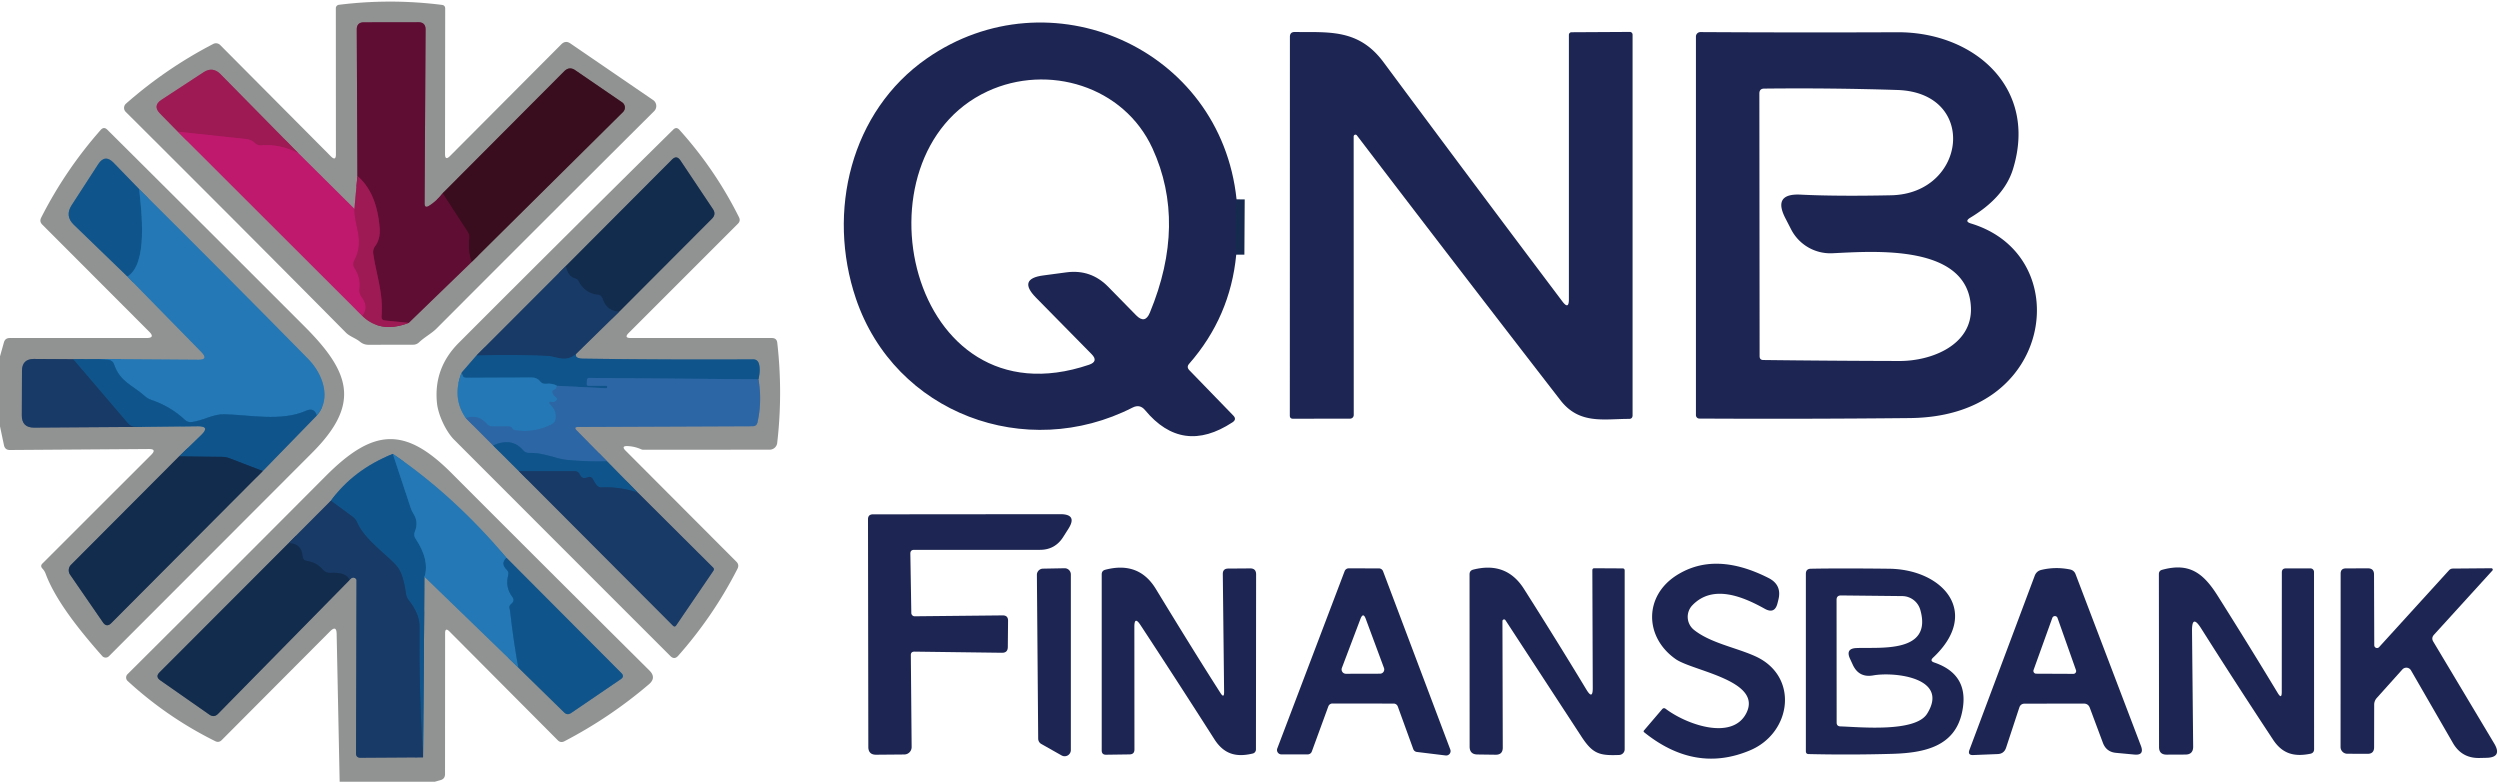 <?xml version="1.0" encoding="UTF-8" standalone="no"?>
<!DOCTYPE svg PUBLIC "-//W3C//DTD SVG 1.1//EN" "http://www.w3.org/Graphics/SVG/1.1/DTD/svg11.dtd">
<svg xmlns="http://www.w3.org/2000/svg" version="1.1" viewBox="0.00 0.00 307.00 96.00">
<g stroke-width="2.00" fill="none" stroke-linecap="butt">
<path stroke="#182950" vector-effect="non-scaling-stroke" d="
  M 151.85 24.48
  L 151.81 31.27"
/>
<path stroke="#985673" vector-effect="non-scaling-stroke" d="
  M 43.89 21.61
  L 43.52 25.65"
/>
<path stroke="#a85680" vector-effect="non-scaling-stroke" d="
  M 43.52 25.65
  L 36.61 18.79"
/>
<path stroke="#985673" vector-effect="non-scaling-stroke" d="
  M 36.61 18.79
  L 27.07 9.10
  Q 26.12 8.14 24.99 8.88
  L 19.84 12.25
  Q 18.71 12.99 19.66 13.95
  L 21.85 16.18"
/>
<path stroke="#a85680" vector-effect="non-scaling-stroke" d="
  M 21.85 16.18
  L 44.48 38.78"
/>
<path stroke="#985673" vector-effect="non-scaling-stroke" d="
  M 44.48 38.78
  Q 46.73 40.98 50.19 39.65"
/>
<path stroke="#795063" vector-effect="non-scaling-stroke" d="
  M 50.19 39.65
  L 57.93 32.16"
/>
<path stroke="#655058" vector-effect="non-scaling-stroke" d="
  M 57.93 32.16
  L 76.51 13.75
  A 0.77 0.77 0.0 0 0 76.40 12.57
  L 70.65 8.63
  Q 69.92 8.12 69.29 8.75
  L 54.37 23.72"
/>
<path stroke="#795063" vector-effect="non-scaling-stroke" d="
  M 54.37 23.72
  Q 53.62 24.69 52.69 25.27
  Q 52.13 25.62 52.14 24.96
  L 52.26 3.62
  Q 52.26 2.73 51.37 2.73
  L 44.69 2.74
  Q 43.81 2.74 43.81 3.62
  L 43.89 21.61"
/>
<path stroke="#4d0d29" vector-effect="non-scaling-stroke" d="
  M 54.37 23.72
  L 57.44 28.45
  Q 57.69 28.82 57.64 29.27
  Q 57.46 30.84 57.93 32.16"
/>
<path stroke="#7f1444" vector-effect="non-scaling-stroke" d="
  M 50.19 39.65
  L 47.28 39.36
  Q 46.81 39.32 46.85 38.85
  C 47.08 35.98 46.23 33.86 45.83 31.13
  A 1.21 1.18 59.8 0 1 46.05 30.25
  Q 46.73 29.34 46.62 27.99
  Q 46.27 23.65 43.89 21.61"
/>
<path stroke="#af1a61" vector-effect="non-scaling-stroke" d="
  M 43.52 25.65
  C 43.51 27.88 44.79 29.51 43.51 31.98
  Q 43.25 32.49 43.56 32.97
  Q 44.31 34.12 44.14 35.50
  A 1.36 1.35 30.1 0 0 44.40 36.46
  Q 45.35 37.73 44.48 38.78"
/>
<path stroke="#af1a61" vector-effect="non-scaling-stroke" d="
  M 36.61 18.79
  Q 34.33 17.66 32.11 17.85
  Q 31.63 17.89 31.28 17.55
  Q 30.86 17.15 30.24 17.08
  Q 26.25 16.64 21.85 16.18"
/>
<path stroke="#5a85a4" vector-effect="non-scaling-stroke" d="
  M 15.65 33.96
  L 24.73 43.23
  Q 25.67 44.20 24.33 44.18
  L 12.04 44.09"
/>
<path stroke="#50748f" vector-effect="non-scaling-stroke" d="
  M 12.04 44.09
  L 9.01 44.11"
/>
<path stroke="#55667c" vector-effect="non-scaling-stroke" d="
  M 9.01 44.11
  L 4.17 44.08
  Q 2.71 44.08 2.70 45.54
  L 2.68 50.99
  Q 2.67 52.52 4.20 52.51
  L 17.46 52.42"
/>
<path stroke="#50748f" vector-effect="non-scaling-stroke" d="
  M 17.46 52.42
  L 24.28 52.34
  Q 25.85 52.32 24.72 53.41
  L 22.00 56.04"
/>
<path stroke="#525f70" vector-effect="non-scaling-stroke" d="
  M 22.00 56.04
  L 8.72 69.36
  A 0.95 0.95 0.0 0 0 8.61 70.57
  L 12.64 76.42
  Q 13.10 77.09 13.67 76.51
  L 32.27 57.84"
/>
<path stroke="#50748f" vector-effect="non-scaling-stroke" d="
  M 32.27 57.84
  L 38.90 51.03"
/>
<path stroke="#5a85a4" vector-effect="non-scaling-stroke" d="
  M 38.90 51.03
  C 40.73 48.96 39.66 45.93 37.84 44.08
  Q 27.56 33.63 17.09 23.23"
/>
<path stroke="#50748f" vector-effect="non-scaling-stroke" d="
  M 17.09 23.23
  L 13.95 19.99
  Q 12.89 18.89 12.06 20.17
  L 8.80 25.20
  Q 7.94 26.52 9.08 27.61
  L 15.65 33.96"
/>
<path stroke="#1967a1" vector-effect="non-scaling-stroke" d="
  M 17.09 23.23
  C 17.37 25.93 18.20 32.39 15.65 33.96"
/>
<path stroke="#1967a1" vector-effect="non-scaling-stroke" d="
  M 38.90 51.03
  Q 38.60 49.98 37.55 50.45
  C 34.54 51.80 30.44 50.92 27.53 50.87
  C 26.12 50.85 25.02 51.63 23.54 51.83
  Q 23.06 51.89 22.71 51.56
  Q 20.93 49.90 18.59 49.11
  Q 18.13 48.96 17.77 48.63
  C 16.31 47.31 14.75 46.92 14.00 44.73
  Q 13.83 44.24 13.30 44.19
  L 12.04 44.09"
/>
<path stroke="#11416d" vector-effect="non-scaling-stroke" d="
  M 32.27 57.84
  L 28.18 56.27
  Q 27.76 56.11 27.31 56.10
  L 22.00 56.04"
/>
<path stroke="#144879" vector-effect="non-scaling-stroke" d="
  M 9.01 44.11
  L 15.74 51.99
  Q 16.06 52.36 16.55 52.38
  L 17.46 52.42"
/>
<path stroke="#55667c" vector-effect="non-scaling-stroke" d="
  M 69.49 32.67
  L 58.51 43.66"
/>
<path stroke="#50748f" vector-effect="non-scaling-stroke" d="
  M 58.51 43.66
  L 56.68 45.77"
/>
<path stroke="#5a85a4" vector-effect="non-scaling-stroke" d="
  M 56.68 45.77
  Q 55.47 48.88 57.21 51.35"
/>
<path stroke="#5f7c9b" vector-effect="non-scaling-stroke" d="
  M 57.21 51.35
  L 60.55 54.70"
/>
<path stroke="#50748f" vector-effect="non-scaling-stroke" d="
  M 60.55 54.70
  L 63.72 57.86"
/>
<path stroke="#55667c" vector-effect="non-scaling-stroke" d="
  M 63.72 57.86
  L 82.64 76.83
  Q 82.86 77.05 83.03 76.80
  L 87.60 70.09
  Q 87.75 69.87 87.56 69.69
  L 78.30 60.47"
/>
<path stroke="#50748f" vector-effect="non-scaling-stroke" d="
  M 78.30 60.47
  L 74.55 56.65"
/>
<path stroke="#5f7c9b" vector-effect="non-scaling-stroke" d="
  M 74.55 56.65
  L 70.81 52.85
  Q 70.41 52.44 70.98 52.43
  L 92.42 52.34
  Q 92.91 52.34 93.02 51.86
  Q 93.60 49.26 93.14 46.58"
/>
<path stroke="#50748f" vector-effect="non-scaling-stroke" d="
  M 93.14 46.58
  Q 93.42 45.35 93.18 44.63
  Q 93.01 44.13 92.49 44.13
  Q 81.95 44.19 71.50 44.04
  Q 70.59 44.02 70.72 43.48"
/>
<path stroke="#55667c" vector-effect="non-scaling-stroke" d="
  M 70.72 43.48
  L 76.04 38.27"
/>
<path stroke="#525f70" vector-effect="non-scaling-stroke" d="
  M 76.04 38.27
  L 87.43 26.85
  Q 87.97 26.31 87.54 25.67
  L 83.55 19.70
  Q 83.09 19.02 82.52 19.60
  L 69.49 32.67"
/>
<path stroke="#15335a" vector-effect="non-scaling-stroke" d="
  M 76.04 38.27
  Q 74.50 38.21 74.00 36.69
  A 0.73 0.71 -5.4 0 0 73.38 36.19
  Q 71.83 36.02 71.06 34.55
  Q 70.91 34.27 70.60 34.18
  Q 69.72 33.93 69.49 32.67"
/>
<path stroke="#144879" vector-effect="non-scaling-stroke" d="
  M 70.72 43.48
  C 69.43 44.57 68.40 43.77 67.19 43.71
  Q 62.89 43.52 58.51 43.66"
/>
<path stroke="#1e5e98" vector-effect="non-scaling-stroke" d="
  M 93.14 46.58
  L 72.35 46.41
  A 0.27 0.27 0.0 0 0 72.08 46.67
  L 72.06 47.14
  Q 72.05 47.37 72.27 47.37
  L 74.50 47.37
  Q 74.56 47.37 74.57 47.52
  L 74.57 47.53
  Q 74.57 47.69 74.41 47.68
  L 68.39 47.38"
/>
<path stroke="#1967a1" vector-effect="non-scaling-stroke" d="
  M 68.39 47.38
  Q 67.89 47.05 67.03 47.13
  Q 66.59 47.17 66.31 46.82
  Q 65.95 46.35 65.25 46.36
  Q 61.23 46.37 57.21 46.39
  Q 56.89 46.39 56.80 46.08
  Q 56.75 45.92 56.68 45.77"
/>
<path stroke="#1e5e98" vector-effect="non-scaling-stroke" d="
  M 74.55 56.65
  Q 72.08 56.71 69.67 56.48
  C 68.21 56.35 66.77 55.56 65.01 55.62
  Q 64.54 55.64 64.23 55.28
  Q 62.83 53.67 60.55 54.70"
/>
<path stroke="#286fad" vector-effect="non-scaling-stroke" d="
  M 68.39 47.38
  Q 68.33 47.78 68.08 47.86
  Q 67.77 47.96 67.87 48.26
  Q 67.97 48.55 68.23 48.73
  Q 68.58 48.97 68.26 49.24
  Q 68.03 49.43 67.75 49.37
  Q 67.16 49.24 67.78 49.90
  Q 68.33 50.49 68.25 51.37
  Q 68.21 51.86 67.78 52.09
  Q 65.65 53.20 63.28 52.83
  Q 63.00 52.79 62.91 52.62
  Q 62.78 52.37 62.50 52.37
  L 60.52 52.37
  Q 60.06 52.37 59.75 52.03
  Q 58.66 50.82 57.21 51.35"
/>
<path stroke="#144879" vector-effect="non-scaling-stroke" d="
  M 78.30 60.47
  Q 76.09 59.75 73.83 59.85
  Q 73.51 59.86 73.30 59.61
  Q 73.04 59.31 72.84 58.90
  Q 72.62 58.44 72.14 58.62
  Q 71.46 58.88 71.22 58.30
  Q 71.04 57.86 70.56 57.86
  L 63.72 57.86"
/>
<path stroke="#55667c" vector-effect="non-scaling-stroke" d="
  M 40.63 61.49
  L 35.43 66.71"
/>
<path stroke="#525f70" vector-effect="non-scaling-stroke" d="
  M 35.43 66.71
  L 19.59 82.57
  Q 19.05 83.10 19.68 83.54
  L 25.72 87.76
  Q 26.29 88.15 26.77 87.66
  L 42.91 71.24"
/>
<path stroke="#55667c" vector-effect="non-scaling-stroke" d="
  M 42.91 71.24
  Q 43.36 70.66 43.73 71.11
  A 0.27 0.24 30.1 0 1 43.78 71.26
  L 43.72 92.51
  Q 43.72 93.05 44.27 93.05
  L 51.95 93.00"
/>
<path stroke="#50748f" vector-effect="non-scaling-stroke" d="
  M 51.95 93.00
  L 52.13 70.83"
/>
<path stroke="#5a85a4" vector-effect="non-scaling-stroke" d="
  M 52.13 70.83
  L 63.65 81.98"
/>
<path stroke="#50748f" vector-effect="non-scaling-stroke" d="
  M 63.65 81.98
  L 69.29 87.50
  Q 69.67 87.86 70.11 87.57
  L 76.22 83.41
  Q 76.73 83.07 76.29 82.64
  L 62.20 68.50"
/>
<path stroke="#5a85a4" vector-effect="non-scaling-stroke" d="
  M 62.20 68.50
  Q 55.73 60.84 48.24 55.74"
/>
<path stroke="#50748f" vector-effect="non-scaling-stroke" d="
  M 48.24 55.74
  Q 43.43 57.66 40.63 61.49"
/>
<path stroke="#1967a1" vector-effect="non-scaling-stroke" d="
  M 48.24 55.74
  L 50.43 62.36
  Q 50.56 62.76 50.79 63.12
  Q 51.42 64.11 50.95 65.27
  Q 50.76 65.74 51.04 66.16
  Q 52.78 68.77 52.13 70.83"
/>
<path stroke="#144879" vector-effect="non-scaling-stroke" d="
  M 51.95 93.00
  Q 51.45 84.95 51.52 77.00
  Q 51.54 75.42 50.20 73.71
  Q 49.92 73.35 49.85 72.89
  Q 49.56 70.76 48.95 69.82
  C 48.08 68.48 44.87 66.49 43.87 64.17
  Q 43.68 63.74 43.30 63.45
  L 40.63 61.49"
/>
<path stroke="#1967a1" vector-effect="non-scaling-stroke" d="
  M 62.20 68.50
  Q 61.43 69.18 62.23 69.97
  Q 62.51 70.25 62.41 70.63
  Q 62.02 72.12 62.91 73.29
  Q 63.26 73.76 62.81 74.13
  Q 62.48 74.40 62.57 74.70
  Q 62.64 74.96 62.64 75.02
  Q 63.03 78.57 63.65 81.98"
/>
<path stroke="#15335a" vector-effect="non-scaling-stroke" d="
  M 42.91 71.24
  Q 42.58 70.25 40.58 70.35
  Q 40.02 70.38 39.65 69.96
  Q 38.88 69.07 37.72 68.89
  Q 37.19 68.81 37.15 68.28
  Q 37.01 66.70 35.43 66.71"
/>
</g>
<path fill="#919292" d="
  M 40.63 19.20
  Q 41.25 19.82 41.25 18.95
  L 41.24 1.01
  A 0.43 0.42 -3.9 0 1 41.61 0.59
  Q 47.94 -0.20 54.27 0.60
  Q 54.67 0.65 54.67 1.06
  L 54.65 18.91
  Q 54.65 19.77 55.26 19.16
  L 68.93 5.44
  Q 69.45 4.92 70.05 5.34
  L 80.21 12.29
  A 0.89 0.89 0.0 0 1 80.33 13.65
  Q 66.97 26.95 53.60 40.35
  C 53.00 40.95 52.13 41.40 51.46 42.04
  Q 51.15 42.33 50.73 42.33
  L 45.26 42.34
  Q 44.66 42.34 44.20 41.96
  C 43.66 41.52 42.95 41.32 42.49 40.86
  Q 28.99 27.23 15.44 13.74
  A 0.69 0.69 0.0 0 1 15.47 12.73
  Q 20.39 8.40 26.20 5.39
  A 0.73 0.72 53.8 0 1 27.03 5.52
  L 40.63 19.20
  Z
  M 43.89 21.61
  L 43.52 25.65
  L 36.61 18.79
  L 27.07 9.10
  Q 26.12 8.14 24.99 8.88
  L 19.84 12.25
  Q 18.71 12.99 19.66 13.95
  L 21.85 16.18
  L 44.48 38.78
  Q 46.73 40.98 50.19 39.65
  L 57.93 32.16
  L 76.51 13.75
  A 0.77 0.77 0.0 0 0 76.40 12.57
  L 70.65 8.63
  Q 69.92 8.12 69.29 8.75
  L 54.37 23.72
  Q 53.62 24.69 52.69 25.27
  Q 52.13 25.62 52.14 24.96
  L 52.26 3.62
  Q 52.26 2.73 51.37 2.73
  L 44.69 2.74
  Q 43.81 2.74 43.81 3.62
  L 43.89 21.61
  Z"
/>
<path fill="#600d34" d="
  M 54.37 23.72
  L 57.44 28.45
  Q 57.69 28.82 57.64 29.27
  Q 57.46 30.84 57.93 32.16
  L 50.19 39.65
  L 47.28 39.36
  Q 46.81 39.32 46.85 38.85
  C 47.08 35.98 46.23 33.86 45.83 31.13
  A 1.21 1.18 59.8 0 1 46.05 30.25
  Q 46.73 29.34 46.62 27.99
  Q 46.27 23.65 43.89 21.61
  L 43.81 3.62
  Q 43.81 2.74 44.69 2.74
  L 51.37 2.73
  Q 52.26 2.73 52.26 3.62
  L 52.14 24.96
  Q 52.13 25.62 52.69 25.27
  Q 53.62 24.69 54.37 23.72
  Z"
/>
<path fill="#1d2652" d="
  M 151.85 24.48
  L 151.81 31.27
  Q 151.08 38.90 146.03 44.67
  Q 145.67 45.07 146.05 45.46
  L 151.44 51.02
  Q 151.91 51.49 151.35 51.86
  Q 145.20 55.90 140.61 50.36
  Q 139.98 49.60 139.10 50.04
  C 125.99 56.74 109.90 50.78 105.11 36.68
  C 101.49 25.99 104.48 13.67 113.81 7.18
  C 128.85 -3.29 149.89 5.81 151.85 24.48
  Z
  M 130.99 33.44
  Q 133.96 33.06 136.06 35.19
  L 139.52 38.72
  Q 140.61 39.83 141.20 38.40
  Q 145.74 27.43 141.53 18.23
  C 138.02 10.56 128.69 7.77 121.26 11.22
  C 104.36 19.07 111.50 52.34 133.74 44.79
  Q 134.93 44.38 134.05 43.49
  L 127.21 36.54
  Q 124.94 34.23 128.14 33.82
  L 130.99 33.44
  Z"
/>
<path fill="#1d2652" d="
  M 166.23 16.76
  L 166.24 50.96
  A 0.45 0.45 0.0 0 1 165.79 51.41
  L 158.78 51.42
  Q 158.39 51.42 158.39 51.03
  L 158.40 4.52
  Q 158.40 3.93 158.98 3.93
  C 163.18 3.98 166.84 3.52 169.89 7.63
  Q 180.93 22.51 191.87 37.03
  Q 192.66 38.07 192.66 36.76
  L 192.66 4.28
  A 0.32 0.32 0.0 0 1 192.98 3.96
  L 200.14 3.92
  A 0.34 0.33 89.2 0 1 200.48 4.26
  L 200.48 50.99
  Q 200.48 51.45 200.03 51.44
  C 196.94 51.44 193.94 52.14 191.63 49.16
  Q 179.04 32.90 166.63 16.63
  A 0.22 0.22 0.0 0 0 166.23 16.76
  Z"
/>
<path fill="#1d2652" d="
  M 242.02 27.44
  C 252.06 30.48 252.59 42.87 244.68 48.42
  Q 240.59 51.28 234.50 51.34
  Q 221.52 51.47 208.68 51.40
  A 0.42 0.42 0.0 0 1 208.26 50.98
  L 208.26 4.49
  A 0.55 0.55 0.0 0 1 208.81 3.94
  Q 220.87 4.01 233.00 3.96
  C 242.41 3.92 250.29 10.77 247.19 20.78
  Q 246.12 24.23 241.94 26.74
  Q 241.20 27.19 242.02 27.44
  Z
  M 221.11 23.90
  Q 225.54 24.12 232.24 23.98
  C 241.49 23.78 242.95 11.37 232.99 11.05
  Q 224.88 10.79 216.63 10.88
  Q 216.05 10.89 216.05 11.48
  L 216.08 43.74
  Q 216.08 44.21 216.54 44.21
  Q 224.90 44.31 233.25 44.33
  C 237.26 44.34 242.21 42.33 242.03 37.77
  C 241.71 29.89 230.02 30.87 225.00 31.10
  A 5.42 5.41 -15.0 0 1 219.96 28.19
  L 219.24 26.79
  Q 217.66 23.73 221.11 23.90
  Z"
/>
<path fill="#9e1a54" d="
  M 36.61 18.79
  Q 34.33 17.66 32.11 17.85
  Q 31.63 17.89 31.28 17.55
  Q 30.86 17.15 30.24 17.08
  Q 26.25 16.64 21.85 16.18
  L 19.66 13.95
  Q 18.71 12.99 19.84 12.25
  L 24.99 8.88
  Q 26.12 8.14 27.07 9.10
  L 36.61 18.79
  Z"
/>
<path fill="#390d1d" d="
  M 57.93 32.16
  Q 57.46 30.84 57.64 29.27
  Q 57.69 28.82 57.44 28.45
  L 54.37 23.72
  L 69.29 8.75
  Q 69.92 8.12 70.65 8.63
  L 76.40 12.57
  A 0.77 0.77 0.0 0 1 76.51 13.75
  L 57.93 32.16
  Z"
/>
<path fill="#919292" d="
  M 0.00 52.36
  L 0.00 43.76
  L 0.48 42.05
  Q 0.63 41.51 1.19 41.51
  L 17.98 41.51
  Q 19.11 41.51 18.31 40.72
  L 5.19 27.58
  Q 4.81 27.20 5.06 26.72
  Q 8.03 20.87 12.37 15.95
  Q 12.76 15.51 13.18 15.93
  Q 25.35 28.03 37.43 40.12
  C 43.14 45.84 44.22 49.71 38.31 55.62
  Q 25.89 68.06 13.37 80.59
  A 0.57 0.56 46.7 0 1 12.55 80.56
  C 10.07 77.75 6.88 73.89 5.61 70.47
  Q 5.47 70.09 5.20 69.81
  Q 4.91 69.49 5.22 69.19
  L 18.58 55.84
  Q 19.28 55.14 18.29 55.14
  L 1.22 55.26
  Q 0.62 55.27 0.49 54.68
  L 0.00 52.36
  Z
  M 15.65 33.96
  L 24.73 43.23
  Q 25.67 44.20 24.33 44.18
  L 12.04 44.09
  L 9.01 44.11
  L 4.17 44.08
  Q 2.71 44.08 2.70 45.54
  L 2.68 50.99
  Q 2.67 52.52 4.20 52.51
  L 17.46 52.42
  L 24.28 52.34
  Q 25.85 52.32 24.72 53.41
  L 22.00 56.04
  L 8.72 69.36
  A 0.95 0.95 0.0 0 0 8.61 70.57
  L 12.64 76.42
  Q 13.10 77.09 13.67 76.51
  L 32.27 57.84
  L 38.90 51.03
  C 40.73 48.96 39.66 45.93 37.84 44.08
  Q 27.56 33.63 17.09 23.23
  L 13.95 19.99
  Q 12.89 18.89 12.06 20.17
  L 8.80 25.20
  Q 7.94 26.52 9.08 27.61
  L 15.65 33.96
  Z"
/>
<path fill="#919292" d="
  M 76.83 55.35
  L 90.43 68.98
  Q 90.81 69.36 90.56 69.85
  Q 87.60 75.65 83.28 80.53
  Q 82.81 81.06 82.32 80.56
  Q 69.01 67.26 55.76 53.99
  C 54.80 53.03 53.81 51.00 53.66 49.49
  Q 53.23 45.21 56.34 42.10
  Q 69.46 28.95 82.67 15.92
  Q 83.06 15.53 83.43 15.94
  Q 87.82 20.81 90.75 26.68
  Q 90.97 27.12 90.62 27.47
  L 77.20 40.89
  Q 76.58 41.51 77.46 41.51
  L 94.79 41.51
  Q 95.39 41.51 95.45 42.10
  Q 96.15 48.26 95.44 54.40
  A 0.93 0.93 0.0 0 1 94.52 55.22
  L 79.00 55.23
  A 0.66 0.63 56.0 0 1 78.73 55.17
  Q 77.94 54.82 77.08 54.78
  Q 76.23 54.74 76.83 55.35
  Z
  M 69.49 32.67
  L 58.51 43.66
  L 56.68 45.77
  Q 55.47 48.88 57.21 51.35
  L 60.55 54.70
  L 63.72 57.86
  L 82.64 76.83
  Q 82.86 77.05 83.03 76.80
  L 87.60 70.09
  Q 87.75 69.87 87.56 69.69
  L 78.30 60.47
  L 74.55 56.65
  L 70.81 52.85
  Q 70.41 52.44 70.98 52.43
  L 92.42 52.34
  Q 92.91 52.34 93.02 51.86
  Q 93.60 49.26 93.14 46.58
  Q 93.42 45.35 93.18 44.63
  Q 93.01 44.13 92.49 44.13
  Q 81.95 44.19 71.50 44.04
  Q 70.59 44.02 70.72 43.48
  L 76.04 38.27
  L 87.43 26.85
  Q 87.97 26.31 87.54 25.67
  L 83.55 19.70
  Q 83.09 19.02 82.52 19.60
  L 69.49 32.67
  Z"
/>
<path fill="#bf196d" d="
  M 36.61 18.79
  L 43.52 25.65
  C 43.51 27.88 44.79 29.51 43.51 31.98
  Q 43.25 32.49 43.56 32.97
  Q 44.31 34.12 44.14 35.50
  A 1.36 1.35 30.1 0 0 44.40 36.46
  Q 45.35 37.73 44.48 38.78
  L 21.85 16.18
  Q 26.25 16.64 30.24 17.08
  Q 30.86 17.15 31.28 17.55
  Q 31.63 17.89 32.11 17.85
  Q 34.33 17.66 36.61 18.79
  Z"
/>
<path fill="#0f558c" d="
  M 17.09 23.23
  C 17.37 25.93 18.20 32.39 15.65 33.96
  L 9.08 27.61
  Q 7.94 26.52 8.80 25.20
  L 12.06 20.17
  Q 12.89 18.89 13.95 19.99
  L 17.09 23.23
  Z"
/>
<path fill="#122c4d" d="
  M 76.04 38.27
  Q 74.50 38.21 74.00 36.69
  A 0.73 0.71 -5.4 0 0 73.38 36.19
  Q 71.83 36.02 71.06 34.55
  Q 70.91 34.27 70.60 34.18
  Q 69.72 33.93 69.49 32.67
  L 82.52 19.60
  Q 83.09 19.02 83.55 19.70
  L 87.54 25.67
  Q 87.97 26.31 87.43 26.85
  L 76.04 38.27
  Z"
/>
<path fill="#9e1a54" d="
  M 43.89 21.61
  Q 46.27 23.65 46.62 27.99
  Q 46.73 29.34 46.05 30.25
  A 1.21 1.18 59.8 0 0 45.83 31.13
  C 46.23 33.86 47.08 35.98 46.85 38.85
  Q 46.81 39.32 47.28 39.36
  L 50.19 39.65
  Q 46.73 40.98 44.48 38.78
  Q 45.35 37.73 44.40 36.46
  A 1.36 1.35 30.1 0 1 44.14 35.50
  Q 44.31 34.12 43.56 32.97
  Q 43.25 32.49 43.51 31.98
  C 44.79 29.51 43.51 27.88 43.52 25.65
  L 43.89 21.61
  Z"
/>
<path fill="#2378b5" d="
  M 17.09 23.23
  Q 27.56 33.63 37.84 44.08
  C 39.66 45.93 40.73 48.96 38.90 51.03
  Q 38.60 49.98 37.55 50.45
  C 34.54 51.80 30.44 50.92 27.53 50.87
  C 26.12 50.85 25.02 51.63 23.54 51.83
  Q 23.06 51.89 22.71 51.56
  Q 20.93 49.90 18.59 49.11
  Q 18.13 48.96 17.77 48.63
  C 16.31 47.31 14.75 46.92 14.00 44.73
  Q 13.83 44.24 13.30 44.19
  L 12.04 44.09
  L 24.33 44.18
  Q 25.67 44.20 24.73 43.23
  L 15.65 33.96
  C 18.20 32.39 17.37 25.93 17.09 23.23
  Z"
/>
<path fill="#122c4d" d="
  M 151.85 24.48
  Q 152.49 27.89 151.81 31.27
  L 151.85 24.48
  Z"
/>
<path fill="#183a66" d="
  M 69.49 32.67
  Q 69.72 33.93 70.60 34.18
  Q 70.91 34.27 71.06 34.55
  Q 71.83 36.02 73.38 36.19
  A 0.73 0.71 -5.4 0 1 74.00 36.69
  Q 74.50 38.21 76.04 38.27
  L 70.72 43.48
  C 69.43 44.57 68.40 43.77 67.19 43.71
  Q 62.89 43.52 58.51 43.66
  L 69.49 32.67
  Z"
/>
<path fill="#0f558c" d="
  M 70.72 43.48
  Q 70.59 44.02 71.50 44.04
  Q 81.95 44.19 92.49 44.13
  Q 93.01 44.13 93.18 44.63
  Q 93.42 45.35 93.14 46.58
  L 72.35 46.41
  A 0.27 0.27 0.0 0 0 72.08 46.67
  L 72.06 47.14
  Q 72.05 47.37 72.27 47.37
  L 74.50 47.37
  Q 74.56 47.37 74.57 47.52
  L 74.57 47.53
  Q 74.57 47.69 74.41 47.68
  L 68.39 47.38
  Q 67.89 47.05 67.03 47.13
  Q 66.59 47.17 66.31 46.82
  Q 65.95 46.35 65.25 46.36
  Q 61.23 46.37 57.21 46.39
  Q 56.89 46.39 56.80 46.08
  Q 56.75 45.92 56.68 45.77
  L 58.51 43.66
  Q 62.89 43.52 67.19 43.71
  C 68.40 43.77 69.43 44.57 70.72 43.48
  Z"
/>
<path fill="#183a66" d="
  M 9.01 44.11
  L 15.74 51.99
  Q 16.06 52.36 16.55 52.38
  L 17.46 52.42
  L 4.20 52.51
  Q 2.67 52.52 2.68 50.99
  L 2.70 45.54
  Q 2.71 44.08 4.17 44.08
  L 9.01 44.11
  Z"
/>
<path fill="#0f558c" d="
  M 9.01 44.11
  L 12.04 44.09
  L 13.30 44.19
  Q 13.83 44.24 14.00 44.73
  C 14.75 46.92 16.31 47.31 17.77 48.63
  Q 18.13 48.96 18.59 49.11
  Q 20.93 49.90 22.71 51.56
  Q 23.06 51.89 23.54 51.83
  C 25.02 51.63 26.12 50.85 27.53 50.87
  C 30.44 50.92 34.54 51.80 37.55 50.45
  Q 38.60 49.98 38.90 51.03
  L 32.27 57.84
  L 28.18 56.27
  Q 27.76 56.11 27.31 56.10
  L 22.00 56.04
  L 24.72 53.41
  Q 25.85 52.32 24.28 52.34
  L 17.46 52.42
  L 16.55 52.38
  Q 16.06 52.36 15.74 51.99
  L 9.01 44.11
  Z"
/>
<path fill="#2378b5" d="
  M 56.68 45.77
  Q 56.75 45.92 56.80 46.08
  Q 56.89 46.39 57.21 46.39
  Q 61.23 46.37 65.25 46.36
  Q 65.95 46.35 66.31 46.82
  Q 66.59 47.17 67.03 47.13
  Q 67.89 47.05 68.39 47.38
  Q 68.33 47.78 68.08 47.86
  Q 67.77 47.96 67.87 48.26
  Q 67.97 48.55 68.23 48.73
  Q 68.58 48.97 68.26 49.24
  Q 68.03 49.43 67.75 49.37
  Q 67.16 49.24 67.78 49.90
  Q 68.33 50.49 68.25 51.37
  Q 68.21 51.86 67.78 52.09
  Q 65.65 53.20 63.28 52.83
  Q 63.00 52.79 62.91 52.62
  Q 62.78 52.37 62.50 52.37
  L 60.52 52.37
  Q 60.06 52.37 59.75 52.03
  Q 58.66 50.82 57.21 51.35
  Q 55.47 48.88 56.68 45.77
  Z"
/>
<path fill="#2d66a4" d="
  M 93.14 46.58
  Q 93.60 49.26 93.02 51.86
  Q 92.91 52.34 92.42 52.34
  L 70.98 52.43
  Q 70.41 52.44 70.81 52.85
  L 74.55 56.65
  Q 72.08 56.71 69.67 56.48
  C 68.21 56.35 66.77 55.56 65.01 55.62
  Q 64.54 55.64 64.23 55.28
  Q 62.83 53.67 60.55 54.70
  L 57.21 51.35
  Q 58.66 50.82 59.75 52.03
  Q 60.06 52.37 60.52 52.37
  L 62.50 52.37
  Q 62.78 52.37 62.91 52.62
  Q 63.00 52.79 63.28 52.83
  Q 65.65 53.20 67.78 52.09
  Q 68.21 51.86 68.25 51.37
  Q 68.33 50.49 67.78 49.90
  Q 67.16 49.24 67.75 49.37
  Q 68.03 49.43 68.26 49.24
  Q 68.58 48.97 68.23 48.73
  Q 67.97 48.55 67.87 48.26
  Q 67.77 47.96 68.08 47.86
  Q 68.33 47.78 68.39 47.38
  L 74.41 47.68
  Q 74.57 47.69 74.57 47.53
  L 74.57 47.52
  Q 74.56 47.37 74.50 47.37
  L 72.27 47.37
  Q 72.05 47.37 72.06 47.14
  L 72.08 46.67
  A 0.27 0.27 0.0 0 1 72.35 46.41
  L 93.14 46.58
  Z"
/>
<path fill="#919292" d="
  M 53.38 96.00
  L 41.71 96.00
  L 41.34 77.83
  Q 41.32 76.75 40.55 77.51
  L 27.22 90.89
  Q 26.88 91.23 26.44 91.02
  Q 20.53 88.09 15.67 83.62
  A 0.58 0.57 -46.3 0 1 15.66 82.79
  Q 27.83 70.68 40.02 58.44
  C 45.83 52.62 49.70 52.35 55.42 58.07
  Q 67.82 70.49 79.76 82.35
  Q 80.63 83.22 79.70 84.02
  Q 74.91 88.11 69.32 91.02
  Q 68.85 91.27 68.49 90.90
  L 55.19 77.54
  Q 54.66 77.01 54.66 77.76
  L 54.65 95.06
  Q 54.65 95.65 54.09 95.80
  L 53.38 96.00
  Z
  M 40.63 61.49
  L 35.43 66.71
  L 19.59 82.57
  Q 19.05 83.10 19.68 83.54
  L 25.72 87.76
  Q 26.29 88.15 26.77 87.66
  L 42.91 71.24
  Q 43.36 70.66 43.73 71.11
  A 0.27 0.24 30.1 0 1 43.78 71.26
  L 43.72 92.51
  Q 43.72 93.05 44.27 93.05
  L 51.95 93.00
  L 52.13 70.83
  L 63.65 81.98
  L 69.29 87.50
  Q 69.67 87.86 70.11 87.57
  L 76.22 83.41
  Q 76.73 83.07 76.29 82.64
  L 62.20 68.50
  Q 55.73 60.84 48.24 55.74
  Q 43.43 57.66 40.63 61.49
  Z"
/>
<path fill="#0f558c" d="
  M 74.55 56.65
  L 78.30 60.47
  Q 76.09 59.75 73.83 59.85
  Q 73.51 59.86 73.30 59.61
  Q 73.04 59.31 72.84 58.90
  Q 72.62 58.44 72.14 58.62
  Q 71.46 58.88 71.22 58.30
  Q 71.04 57.86 70.56 57.86
  L 63.72 57.86
  L 60.55 54.70
  Q 62.83 53.67 64.23 55.28
  Q 64.54 55.64 65.01 55.62
  C 66.77 55.56 68.21 56.35 69.67 56.48
  Q 72.08 56.71 74.55 56.65
  Z"
/>
<path fill="#122c4d" d="
  M 22.00 56.04
  L 27.31 56.10
  Q 27.76 56.11 28.18 56.27
  L 32.27 57.84
  L 13.67 76.51
  Q 13.10 77.09 12.64 76.42
  L 8.61 70.57
  A 0.95 0.95 0.0 0 1 8.72 69.36
  L 22.00 56.04
  Z"
/>
<path fill="#0f558c" d="
  M 48.24 55.74
  L 50.43 62.36
  Q 50.56 62.76 50.79 63.12
  Q 51.42 64.11 50.95 65.27
  Q 50.76 65.74 51.04 66.16
  Q 52.78 68.77 52.13 70.83
  L 51.95 93.00
  Q 51.45 84.95 51.52 77.00
  Q 51.54 75.42 50.20 73.71
  Q 49.92 73.35 49.85 72.89
  Q 49.56 70.76 48.95 69.82
  C 48.08 68.48 44.87 66.49 43.87 64.17
  Q 43.68 63.74 43.30 63.45
  L 40.63 61.49
  Q 43.43 57.66 48.24 55.74
  Z"
/>
<path fill="#2378b5" d="
  M 48.24 55.74
  Q 55.73 60.84 62.20 68.50
  Q 61.43 69.18 62.23 69.97
  Q 62.51 70.25 62.41 70.63
  Q 62.02 72.12 62.91 73.29
  Q 63.26 73.76 62.81 74.13
  Q 62.48 74.40 62.57 74.70
  Q 62.64 74.96 62.64 75.02
  Q 63.03 78.57 63.65 81.98
  L 52.13 70.83
  Q 52.78 68.77 51.04 66.16
  Q 50.76 65.74 50.95 65.27
  Q 51.42 64.11 50.79 63.12
  Q 50.56 62.76 50.43 62.36
  L 48.24 55.74
  Z"
/>
<path fill="#183a66" d="
  M 78.30 60.47
  L 87.56 69.69
  Q 87.75 69.87 87.60 70.09
  L 83.03 76.80
  Q 82.86 77.05 82.64 76.83
  L 63.72 57.86
  L 70.56 57.86
  Q 71.04 57.86 71.22 58.30
  Q 71.46 58.88 72.14 58.62
  Q 72.62 58.44 72.84 58.90
  Q 73.04 59.31 73.30 59.61
  Q 73.51 59.86 73.83 59.85
  Q 76.09 59.75 78.30 60.47
  Z"
/>
<path fill="#183a66" d="
  M 40.63 61.49
  L 43.30 63.45
  Q 43.68 63.74 43.87 64.17
  C 44.87 66.49 48.08 68.48 48.95 69.82
  Q 49.56 70.76 49.85 72.89
  Q 49.92 73.35 50.20 73.71
  Q 51.54 75.42 51.52 77.00
  Q 51.45 84.95 51.95 93.00
  L 44.27 93.05
  Q 43.72 93.05 43.72 92.51
  L 43.78 71.26
  A 0.27 0.24 30.1 0 0 43.73 71.11
  Q 43.36 70.66 42.91 71.24
  Q 42.58 70.25 40.58 70.35
  Q 40.02 70.38 39.65 69.96
  Q 38.88 69.07 37.72 68.89
  Q 37.19 68.81 37.15 68.28
  Q 37.01 66.70 35.43 66.71
  L 40.63 61.49
  Z"
/>
<path fill="#1d2652" d="
  M 111.85 80.46
  L 111.95 91.73
  A 0.91 0.91 0.0 0 1 111.05 92.65
  L 107.60 92.68
  Q 106.63 92.69 106.63 91.72
  L 106.59 63.77
  Q 106.59 63.16 107.21 63.16
  L 130.20 63.14
  Q 132.35 63.14 131.19 64.95
  L 130.55 65.96
  Q 129.55 67.52 127.70 67.52
  L 112.26 67.52
  Q 111.78 67.52 111.79 67.99
  L 111.91 75.28
  A 0.41 0.41 0.0 0 0 112.32 75.68
  L 123.12 75.57
  Q 123.80 75.56 123.79 76.24
  L 123.76 79.46
  Q 123.75 80.17 123.04 80.16
  L 112.29 80.02
  Q 111.84 80.02 111.85 80.46
  Z"
/>
<path fill="#122c4d" d="
  M 35.43 66.71
  Q 37.01 66.70 37.15 68.28
  Q 37.19 68.81 37.72 68.89
  Q 38.88 69.07 39.65 69.96
  Q 40.02 70.38 40.58 70.35
  Q 42.58 70.25 42.91 71.24
  L 26.77 87.66
  Q 26.29 88.15 25.72 87.76
  L 19.68 83.54
  Q 19.05 83.10 19.59 82.57
  L 35.43 66.71
  Z"
/>
<path fill="#0f558c" d="
  M 62.20 68.50
  L 76.29 82.64
  Q 76.73 83.07 76.22 83.41
  L 70.11 87.57
  Q 69.67 87.86 69.29 87.50
  L 63.65 81.98
  Q 63.03 78.57 62.64 75.02
  Q 62.64 74.96 62.57 74.70
  Q 62.48 74.40 62.81 74.13
  Q 63.26 73.76 62.91 73.29
  Q 62.02 72.12 62.41 70.63
  Q 62.51 70.25 62.23 69.97
  Q 61.43 69.18 62.20 68.50
  Z"
/>
<path fill="#1d2652" d="
  M 214.43 87.61
  C 216.53 83.57 207.90 82.41 205.79 80.95
  C 201.94 78.27 201.84 73.20 205.91 70.63
  Q 210.62 67.66 217.16 70.97
  Q 218.84 71.81 218.39 73.63
  L 218.28 74.07
  Q 217.94 75.45 216.70 74.75
  C 214.08 73.29 210.35 71.69 207.82 74.33
  A 2.05 2.05 0.0 0 0 208.01 77.34
  C 210.01 78.95 213.15 79.51 215.51 80.57
  C 220.97 83.01 220.02 89.99 214.91 92.14
  Q 208.19 94.98 201.91 89.93
  Q 201.77 89.82 201.89 89.69
  L 204.11 87.09
  Q 204.30 86.87 204.54 87.04
  C 207.15 89.01 212.70 90.94 214.43 87.61
  Z"
/>
<path fill="#1d2652" d="
  M 127.49 90.70
  L 127.33 70.59
  A 0.76 0.76 0.0 0 1 128.07 69.83
  L 130.73 69.78
  A 0.76 0.76 0.0 0 1 131.50 70.54
  L 131.50 92.11
  A 0.76 0.76 0.0 0 1 130.37 92.77
  L 127.87 91.36
  A 0.76 0.76 0.0 0 1 127.49 90.70
  Z"
/>
<path fill="#1d2652" d="
  M 140.04 76.74
  Q 139.30 75.62 139.30 76.96
  L 139.31 92.04
  Q 139.31 92.63 138.71 92.64
  L 135.83 92.68
  Q 135.29 92.69 135.29 92.15
  L 135.29 70.53
  Q 135.29 70.09 135.71 69.97
  Q 139.84 68.88 141.93 72.31
  Q 146.80 80.31 149.88 85.11
  Q 150.32 85.80 150.32 84.98
  L 150.16 70.50
  Q 150.15 69.82 150.83 69.82
  L 153.53 69.80
  Q 154.25 69.80 154.25 70.53
  L 154.23 92.04
  A 0.51 0.51 0.0 0 1 153.85 92.53
  C 151.83 93.02 150.31 92.64 149.12 90.77
  Q 144.46 83.47 140.04 76.74
  Z"
/>
<path fill="#1d2652" d="
  M 171.14 86.40
  L 163.63 86.39
  A 0.54 0.54 0.0 0 0 163.12 86.74
  L 161.09 92.29
  A 0.54 0.54 0.0 0 1 160.58 92.64
  L 157.35 92.64
  A 0.54 0.54 0.0 0 1 156.85 91.91
  L 165.12 70.14
  A 0.54 0.54 0.0 0 1 165.62 69.79
  L 169.34 69.80
  A 0.54 0.54 0.0 0 1 169.84 70.15
  L 178.10 92.05
  A 0.54 0.54 0.0 0 1 177.52 92.77
  L 173.99 92.34
  A 0.54 0.54 0.0 0 1 173.55 91.99
  L 171.65 86.76
  A 0.54 0.54 0.0 0 0 171.14 86.40
  Z
  M 167.06 76.01
  L 164.78 82.03
  A 0.53 0.53 0.0 0 0 165.28 82.74
  L 169.47 82.73
  A 0.52 0.52 0.0 0 0 169.95 82.02
  L 167.72 76.01
  Q 167.40 75.13 167.06 76.01
  Z"
/>
<path fill="#1d2652" d="
  M 184.50 76.27
  L 184.54 91.81
  Q 184.54 92.69 183.66 92.68
  L 181.43 92.65
  Q 180.47 92.64 180.47 91.68
  L 180.46 70.53
  Q 180.46 70.07 180.91 69.95
  Q 184.99 68.91 187.15 72.33
  Q 191.30 78.87 194.82 84.70
  Q 195.60 85.98 195.59 84.48
  L 195.54 70.04
  Q 195.54 69.78 195.79 69.78
  L 199.28 69.80
  A 0.23 0.23 0.0 0 1 199.51 70.03
  L 199.51 92.01
  A 0.70 0.70 0.0 0 1 198.84 92.71
  C 196.39 92.81 195.58 92.57 194.18 90.42
  Q 189.53 83.30 184.87 76.16
  A 0.20 0.20 0.0 0 0 184.50 76.27
  Z"
/>
<path fill="#1d2652" d="
  M 237.51 81.35
  Q 241.96 82.86 240.93 87.52
  C 240.03 91.63 236.40 92.45 232.41 92.57
  Q 227.22 92.72 222.11 92.60
  Q 221.76 92.60 221.76 92.25
  L 221.76 70.46
  Q 221.76 69.85 222.37 69.84
  Q 225.89 69.77 231.99 69.84
  C 238.59 69.92 243.30 75.21 237.38 80.76
  Q 236.95 81.16 237.51 81.35
  Z
  M 227.98 79.58
  C 230.86 79.46 237.35 80.26 235.81 74.88
  A 2.33 2.32 82.2 0 0 233.61 73.20
  L 226.09 73.12
  Q 225.53 73.11 225.53 73.66
  L 225.54 88.73
  Q 225.54 89.18 225.99 89.20
  C 228.38 89.28 235.18 89.96 236.64 87.66
  C 239.45 83.19 232.57 82.48 230.03 82.94
  Q 228.28 83.25 227.53 81.65
  L 227.18 80.89
  Q 226.60 79.63 227.98 79.58
  Z"
/>
<path fill="#1d2652" d="
  M 255.88 86.40
  L 248.63 86.41
  Q 248.13 86.41 247.97 86.89
  L 246.35 91.81
  Q 246.10 92.57 245.31 92.60
  L 242.31 92.72
  Q 241.60 92.75 241.85 92.08
  L 249.86 70.71
  Q 250.08 70.12 250.69 69.98
  Q 252.42 69.57 254.20 69.93
  Q 254.70 70.04 254.88 70.51
  L 262.91 91.60
  Q 263.35 92.78 262.10 92.66
  L 259.85 92.45
  Q 258.66 92.34 258.24 91.23
  L 256.63 86.92
  Q 256.44 86.40 255.88 86.40
  Z
  M 249.72 82.28
  A 0.34 0.34 0.0 0 0 250.03 82.73
  L 254.61 82.75
  A 0.34 0.34 0.0 0 0 254.93 82.29
  L 252.67 75.90
  A 0.34 0.34 0.0 0 0 252.02 75.89
  L 249.72 82.28
  Z"
/>
<path fill="#1d2652" d="
  M 269.18 77.48
  L 269.32 91.70
  Q 269.32 92.66 268.36 92.66
  L 266.06 92.67
  Q 265.13 92.67 265.13 91.74
  L 265.11 70.50
  Q 265.11 70.08 265.52 69.97
  C 268.81 69.07 270.54 70.33 272.31 73.13
  Q 276.16 79.23 279.71 85.11
  Q 280.20 85.92 280.20 84.98
  L 280.21 70.29
  Q 280.21 69.80 280.71 69.80
  L 283.73 69.80
  A 0.43 0.43 0.0 0 1 284.16 70.23
  L 284.17 92.00
  Q 284.17 92.46 283.72 92.56
  C 281.78 92.95 280.30 92.61 279.13 90.83
  Q 274.53 83.86 270.29 77.15
  Q 269.16 75.37 269.18 77.48
  Z"
/>
<path fill="#1d2652" d="
  M 292.15 79.47
  L 300.73 70.04
  Q 300.93 69.82 301.22 69.82
  L 305.94 69.78
  A 0.17 0.17 0.0 0 1 306.07 70.06
  L 298.89 77.95
  Q 298.54 78.34 298.80 78.78
  L 306.30 91.32
  Q 307.30 93.01 305.34 93.06
  L 304.48 93.08
  Q 302.32 93.13 301.23 91.26
  L 296.07 82.32
  A 0.66 0.66 0.0 0 0 295.01 82.21
  L 291.86 85.72
  A 1.24 1.21 -24.8 0 0 291.55 86.53
  L 291.54 91.76
  Q 291.54 92.57 290.74 92.57
  L 288.25 92.56
  A 0.83 0.83 0.0 0 1 287.42 91.73
  L 287.43 70.44
  Q 287.43 69.81 288.06 69.80
  L 290.78 69.79
  Q 291.52 69.79 291.53 70.53
  L 291.56 79.24
  A 0.34 0.34 0.0 0 0 292.15 79.47
  Z"
/>
</svg>
